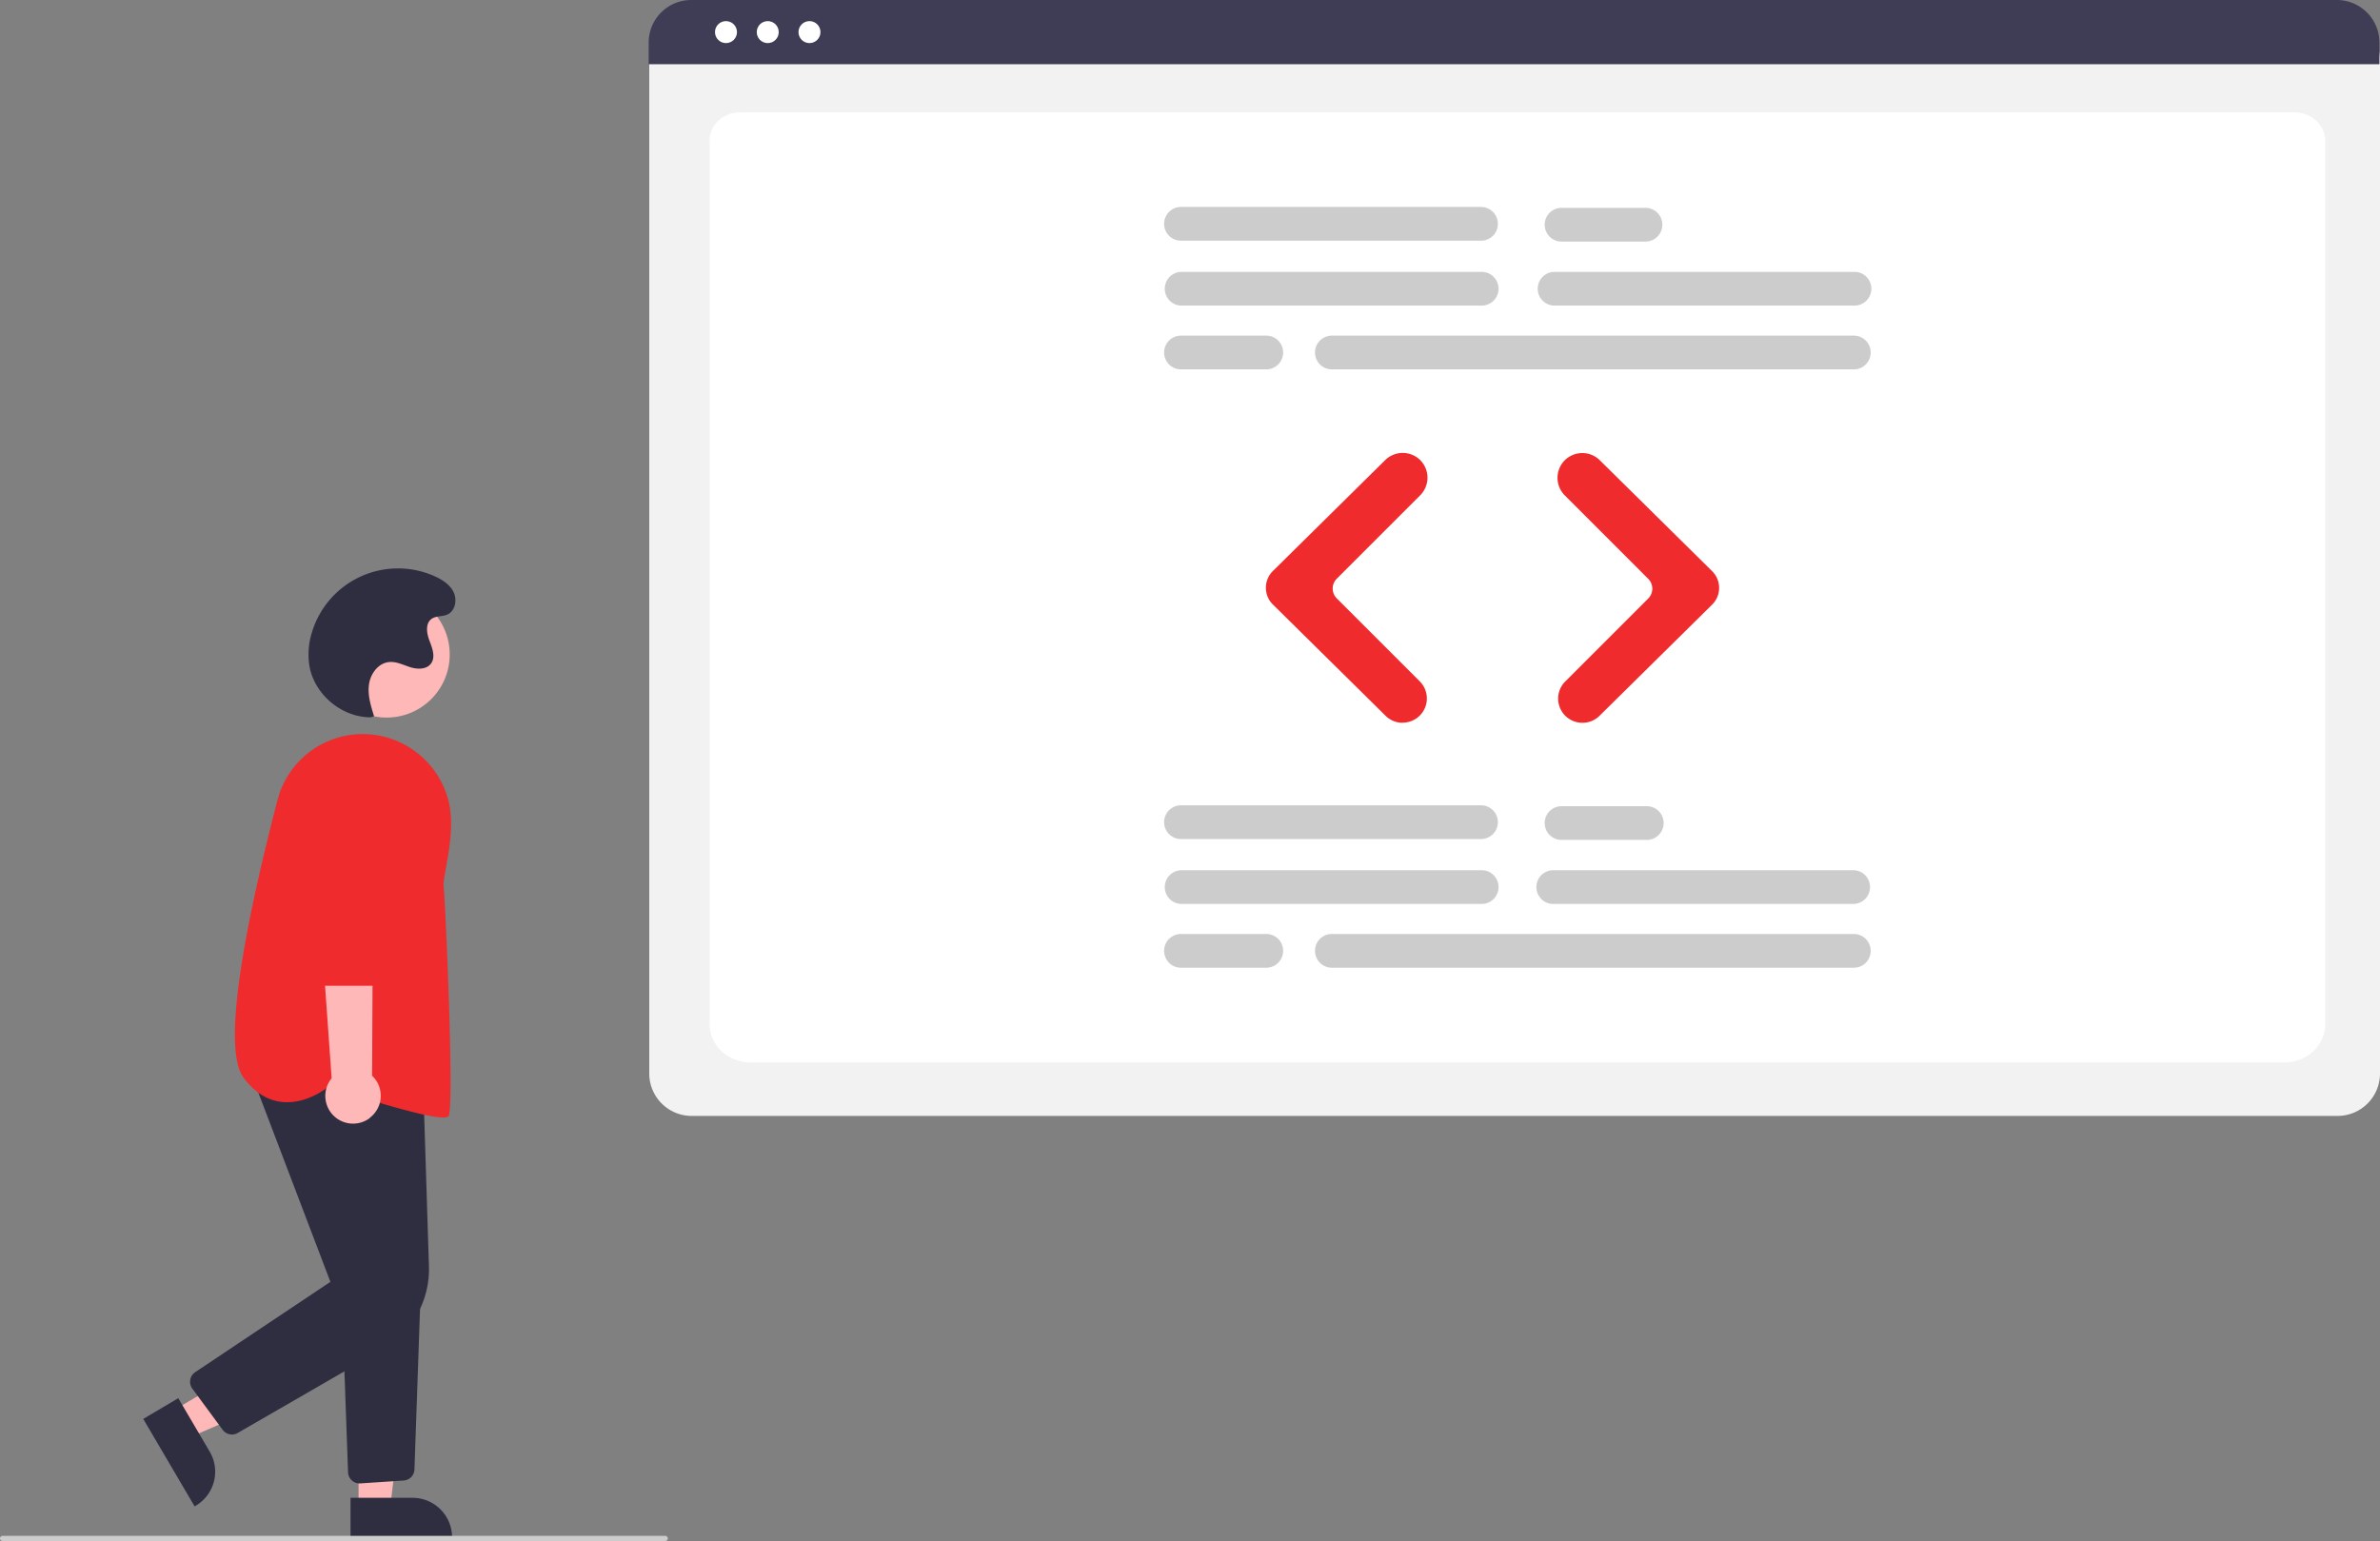 <svg xmlns="http://www.w3.org/2000/svg" viewBox="0 0 926.62 600.08"><rect x="0" y="0" width="926.62" height="600.08" fill="#808080" stroke="none"/><defs><style>.cls-1{fill:#ffb8b8;}.cls-2{fill:#2f2e41;}.cls-3{fill:#ef2b2d;}.cls-4{fill:#ccc;}.cls-5{fill:#f2f2f2;}.cls-6{fill:#fff;}.cls-7{fill:#3f3d56;}</style></defs><g id="Layer_2" data-name="Layer 2"><g id="bb554b9e-b999-4ef3-b2f2-4c0395b94ae2"><circle class="cls-1" cx="150.53" cy="254.87" r="24.56"/><polygon class="cls-1" points="67.54 549.2 73.76 559.76 117.47 540.8 108.3 525.21 67.54 549.2"/><path class="cls-2" d="M69.41,544.47l12.24,20.81h0a15.38,15.38,0,0,1-5.45,21.06h0l-.43.26-20-34.07Z"/><polygon class="cls-1" points="139.6 587.26 151.86 587.26 157.69 539.97 139.6 539.97 139.6 587.26"/><path class="cls-2" d="M136.47,583.26h24.15A15.37,15.37,0,0,1,176,598.64h0v.5H136.47Z"/><path class="cls-2" d="M90.31,558.61a4.49,4.49,0,0,1-3.62-1.83L74.86,540.72a4.5,4.5,0,0,1,1-6.29l.17-.12,52.61-35.14L96.86,415.69l67.88,5.6L167,493a36,36,0,0,1-18,32.42L92.56,558A4.54,4.54,0,0,1,90.31,558.61Z"/><path class="cls-2" d="M140,577.66a4.5,4.5,0,0,1-4.49-4.34L133,503.44l30.81-1.63-2.45,70.39a4.49,4.49,0,0,1-4.2,4.33l-16.87,1.12Z"/><path class="cls-3" d="M172.6,435.17c-7.84,0-35.21-8.82-44.72-12-1.42,1.14-9.23,7-18.35,5.91-5.63-.66-10.58-3.84-14.72-9.46C85.66,407.24,97,354,108.05,311.53a34.27,34.27,0,0,1,40.53-24.88h0A34.58,34.58,0,0,1,174.66,312c2.09,8.5.3,18.49-1,25.79-.61,3.44-1.1,6.15-.93,7.48.64,5.15,4.22,85.89,1.92,89.34C174.38,435,173.67,435.17,172.6,435.17Z"/><path class="cls-1" d="M143.93,435.31a10.74,10.74,0,0,0,2.2-15,10.57,10.57,0,0,0-1.26-1.41l.48-97.84-23,3.83,6.77,95a10.8,10.8,0,0,0,14.85,15.48Z"/><path class="cls-3" d="M149.26,383.86H124.43a4.52,4.52,0,0,1-4.5-4.46l-.6-67.29a17.6,17.6,0,1,1,35.2-.32v.36l-.77,67.26A4.52,4.52,0,0,1,149.26,383.86Z"/><path class="cls-2" d="M144.28,279.33c-11.25,0-21.85-8.87-23.8-19.94a28.56,28.56,0,0,1,.92-13,35,35,0,0,1,43.41-23.63,35.46,35.46,0,0,1,4.52,1.68c3,1.36,6,3.32,7.35,6.32s.52,7.19-2.5,8.54c-2,.89-4.44.45-6.18,1.72-2.51,1.82-1.87,5.69-.75,8.58s2.39,6.39.51,8.85c-1.75,2.3-5.25,2.23-8,1.37s-5.48-2.32-8.35-2c-4.19.43-7.2,4.59-7.76,8.77s.75,8.35,2,12.36Z"/><path class="cls-4" d="M259,600.08H1a1,1,0,0,1,0-2H259a1,1,0,0,1,0,2Z"/><path class="cls-5" d="M910.12,434.55H269.28a16.52,16.52,0,0,1-16.5-16.5V22.89a12.1,12.1,0,0,1,12.09-12.08H914.32a12.3,12.3,0,0,1,12.3,12.29v395A16.52,16.52,0,0,1,910.12,434.55Z"/><path class="cls-6" d="M889.4,413.72H292.16c-8.76,0-15.88-6.67-15.88-14.87V54.74c0-6.08,5.28-11,11.77-11H893.32c6.59,0,12,5,12,11.2V398.85C905.28,407.05,898.16,413.72,889.4,413.72Z"/><path class="cls-7" d="M926.39,25H252.55v-8.4A16.57,16.57,0,0,1,269.11,0H909.83a16.57,16.57,0,0,1,16.56,16.55Z"/><circle class="cls-6" cx="282.65" cy="12.5" r="4.28"/><circle class="cls-6" cx="298.91" cy="12.5" r="4.28"/><circle class="cls-6" cx="315.16" cy="12.5" r="4.28"/><path class="cls-4" d="M576.61,119H459.8a6.57,6.57,0,0,1,0-13.13H576.61a6.57,6.57,0,1,1,0,13.13Z"/><path class="cls-4" d="M721.76,119H605a6.57,6.57,0,0,1,0-13.13H721.76a6.57,6.57,0,1,1,0,13.13Z"/><path class="cls-4" d="M721.76,143.84H518.55a6.57,6.57,0,0,1,0-13.14H721.76a6.57,6.57,0,0,1,0,13.14Z"/><path class="cls-4" d="M576.61,93.73H459.8a6.57,6.57,0,0,1,0-13.14H576.61a6.57,6.57,0,0,1,0,13.14Z"/><path class="cls-4" d="M640.89,94.07H607.71a6.57,6.57,0,0,1,0-13.13h33.18a6.57,6.57,0,0,1,0,13.13Z"/><path class="cls-4" d="M493,143.84H459.8a6.57,6.57,0,0,1,0-13.14H493a6.57,6.57,0,1,1,0,13.14Z"/><path class="cls-4" d="M576.61,352H459.8a6.57,6.57,0,0,1,0-13.13H576.61a6.57,6.57,0,1,1,0,13.13Z"/><path class="cls-4" d="M721.76,352H605a6.57,6.57,0,1,1,0-13.13H721.76a6.57,6.57,0,0,1,0,13.13Z"/><path class="cls-4" d="M721.76,376.84H518.55a6.57,6.57,0,0,1,0-13.14H721.76a6.57,6.57,0,0,1,0,13.14Z"/><path class="cls-4" d="M576.61,326.73H459.8a6.57,6.57,0,0,1,0-13.14H576.61a6.57,6.57,0,0,1,0,13.14Z"/><path class="cls-4" d="M640.89,327.07H607.71a6.57,6.57,0,0,1,0-13.13h33.18a6.57,6.57,0,1,1,0,13.13Z"/><path class="cls-4" d="M493,376.84H459.8a6.57,6.57,0,0,1,0-13.14H493a6.57,6.57,0,0,1,0,13.14Z"/><path class="cls-3" d="M546.1,281.46a9.37,9.37,0,0,1-6.62-2.71l-43.91-43.36a9.16,9.16,0,0,1-.08-12.94l.08-.08,43.73-43.19a9.71,9.71,0,0,1,13.65,0h0a9.71,9.71,0,0,1,0,13.68l-32.5,32.5a5.41,5.41,0,0,0,0,7.65l32.32,32.32a9.42,9.42,0,0,1-6.67,16.08Z"/><path class="cls-3" d="M616.07,281.46a9.42,9.42,0,0,1-6.67-16.08l32.32-32.32a5.41,5.41,0,0,0,0-7.65l-32.49-32.5a9.67,9.67,0,0,1,0-13.68h0a9.7,9.7,0,0,1,13.64,0l43.73,43.19a9.15,9.15,0,0,1,.08,12.94.3.3,0,0,1-.08.08l-43.91,43.36A9.37,9.37,0,0,1,616.07,281.46Z"/></g></g></svg>